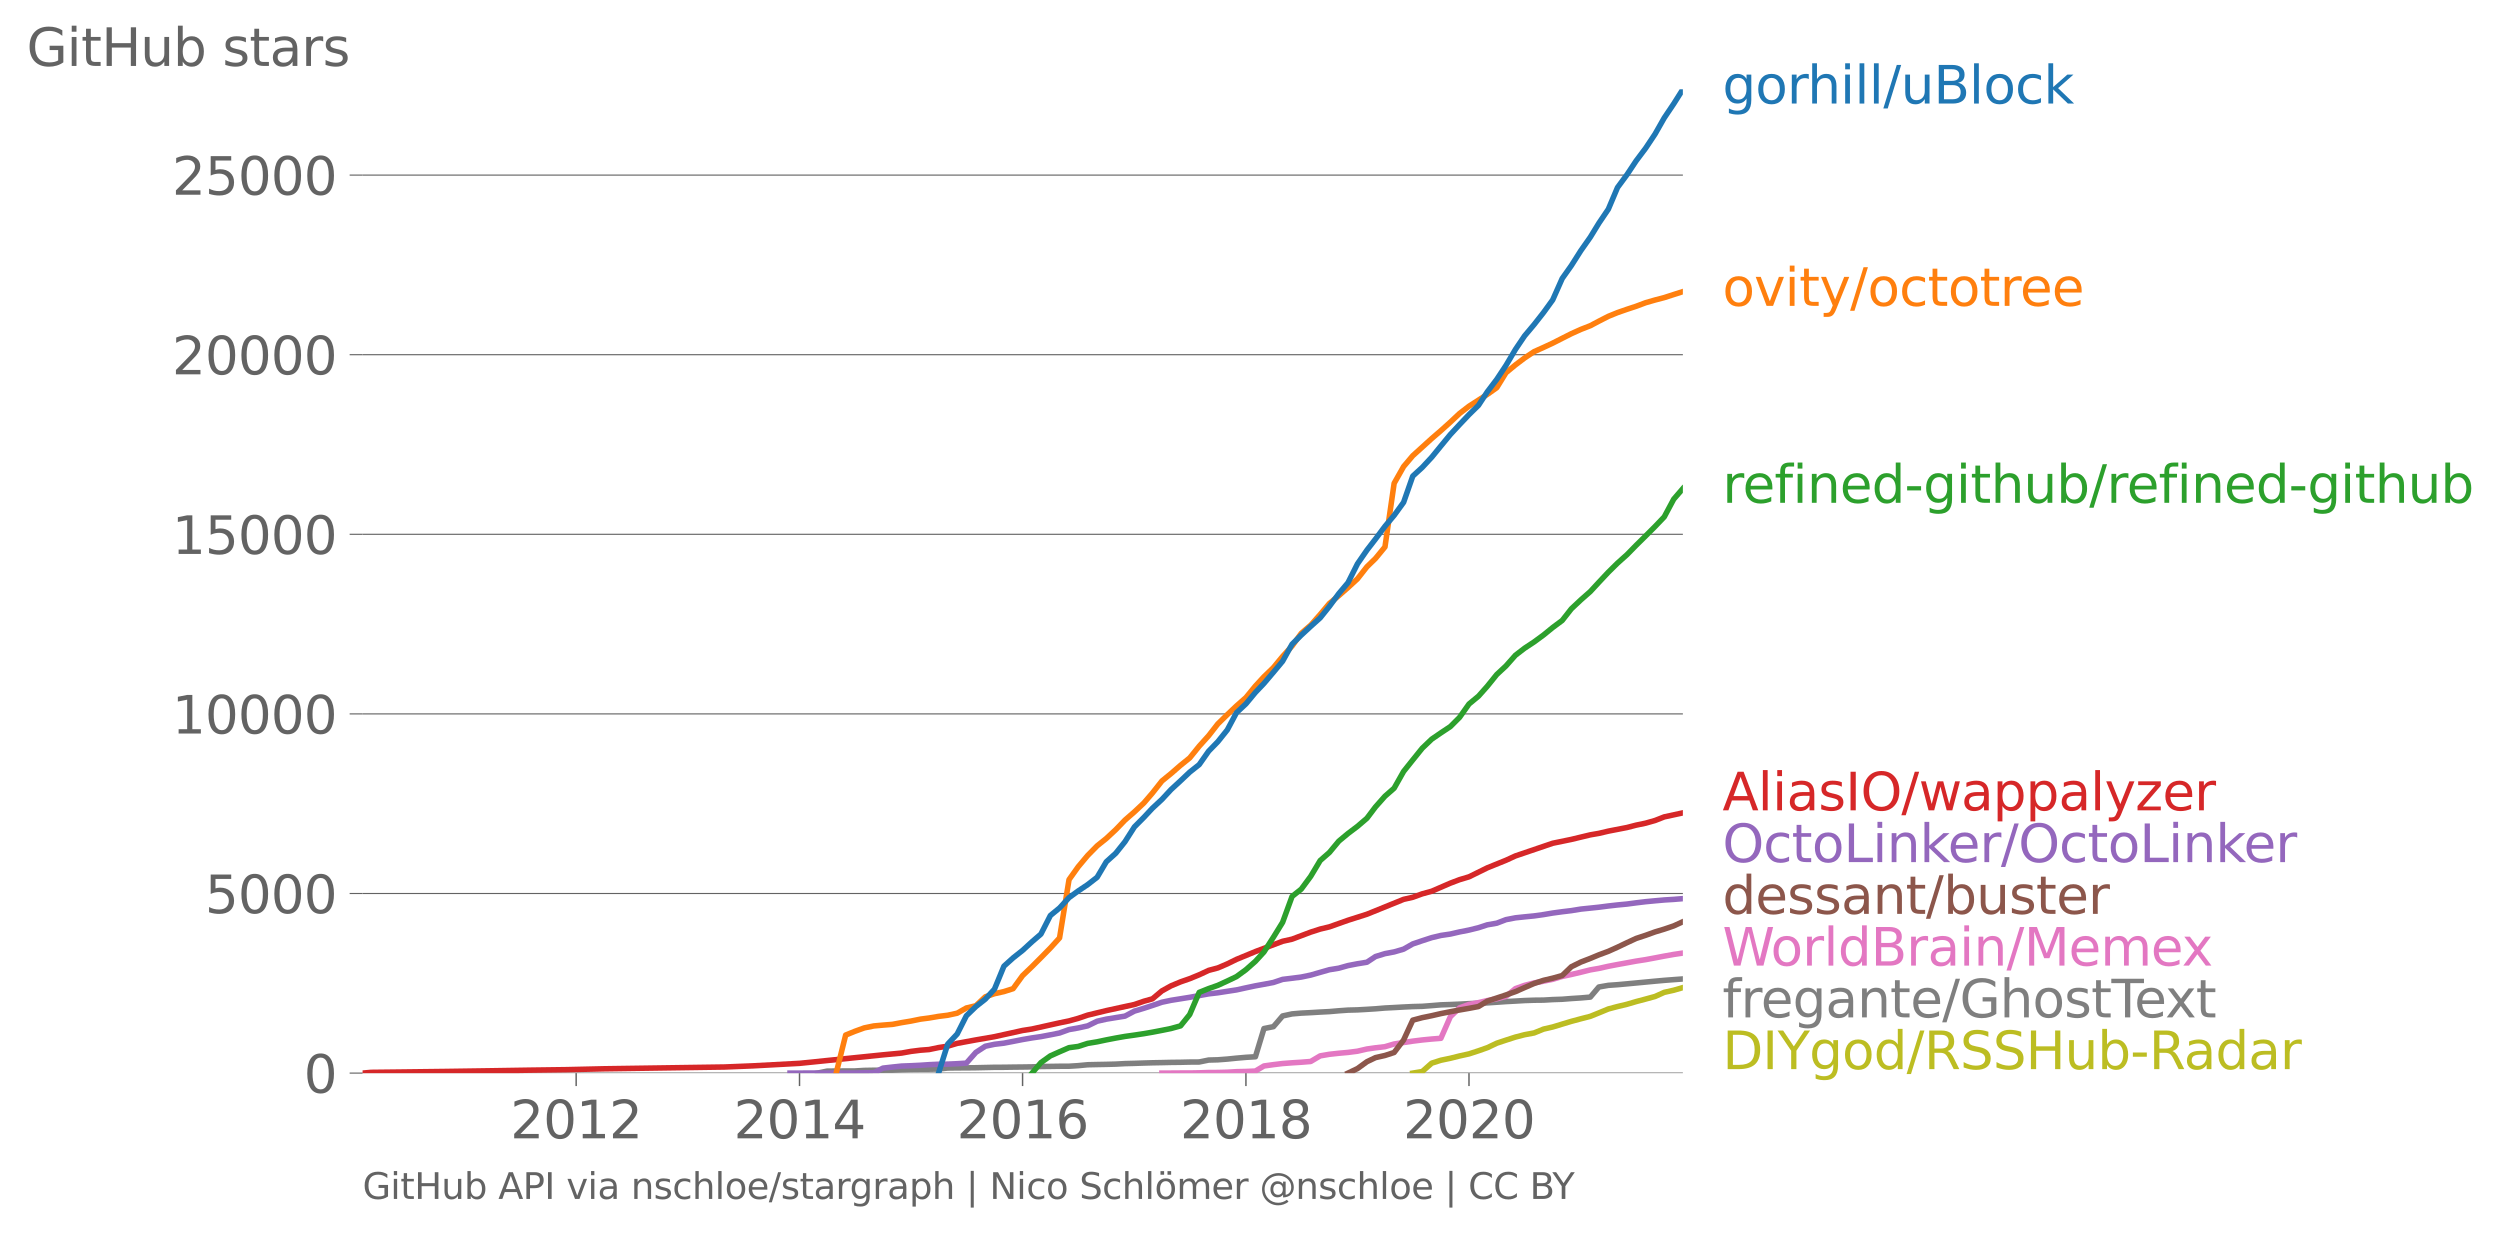<svg xmlns:xlink="http://www.w3.org/1999/xlink" width="901.621" height="445.051" viewBox="0 0 676.216 333.788" xmlns="http://www.w3.org/2000/svg"><defs><style>*{stroke-linejoin:round;stroke-linecap:butt}</style></defs><g id="figure_1"><path d="M0 333.788h676.216V0H0v333.788z" style="fill:none" id="patch_1"/><g id="axes_1"><path d="M98.073 290.261h357.12V24.149H98.073v266.112z" style="fill:none" id="patch_2"/><g id="matplotlib.axis_1"><g id="xtick_1"><g id="line2d_1"><defs><path id="m6f305deb88" d="M0 0v3.5" style="stroke:#636363;stroke-width:.4"/></defs><use xlink:href="#m6f305deb88" x="155.844" y="290.261" style="fill:#636363;stroke:#636363;stroke-width:.4"/></g><g style="fill:#636363" transform="matrix(.14 0 0 -.14 138.029 307.899)" id="text_1"><defs><path id="DejaVuSans-32" d="M1228 531h2203V0H469v531q359 372 979 998 621 627 780 809 303 340 423 576 121 236 121 464 0 372-261 606-261 235-680 235-297 0-627-103-329-103-704-313v638q381 153 712 231 332 78 607 78 725 0 1156-363 431-362 431-968 0-288-108-546-107-257-392-607-78-91-497-524-418-433-1181-1211z" transform="scale(.016)"/><path id="DejaVuSans-30" d="M2034 4250q-487 0-733-480-245-479-245-1442 0-959 245-1439 246-480 733-480 491 0 736 480 246 480 246 1439 0 963-246 1442-245 480-736 480zm0 500q785 0 1199-621 414-620 414-1801 0-1178-414-1799Q2819-91 2034-91q-784 0-1198 620-414 621-414 1799 0 1181 414 1801 414 621 1198 621z" transform="scale(.016)"/><path id="DejaVuSans-31" d="M794 531h1031v3560L703 3866v575l1116 225h631V531h1031V0H794v531z" transform="scale(.016)"/></defs><use xlink:href="#DejaVuSans-32"/><use xlink:href="#DejaVuSans-30" x="63.623"/><use xlink:href="#DejaVuSans-31" x="127.246"/><use xlink:href="#DejaVuSans-32" x="190.869"/></g></g><g id="xtick_2"><use xlink:href="#m6f305deb88" x="216.259" y="290.261" style="fill:#636363;stroke:#636363;stroke-width:.4" id="line2d_2"/><g style="fill:#636363" transform="matrix(.14 0 0 -.14 198.444 307.899)" id="text_2"><defs><path id="DejaVuSans-34" d="M2419 4116 825 1625h1594v2491zm-166 550h794V1625h666v-525h-666V0h-628v1100H313v609l1940 2957z" transform="scale(.016)"/></defs><use xlink:href="#DejaVuSans-32"/><use xlink:href="#DejaVuSans-30" x="63.623"/><use xlink:href="#DejaVuSans-31" x="127.246"/><use xlink:href="#DejaVuSans-34" x="190.869"/></g></g><g id="xtick_3"><use xlink:href="#m6f305deb88" x="276.592" y="290.261" style="fill:#636363;stroke:#636363;stroke-width:.4" id="line2d_3"/><g style="fill:#636363" transform="matrix(.14 0 0 -.14 258.777 307.899)" id="text_3"><defs><path id="DejaVuSans-36" d="M2113 2584q-425 0-674-291-248-290-248-796 0-503 248-796 249-292 674-292t673 292q248 293 248 796 0 506-248 796-248 291-673 291zm1253 1979v-575q-238 112-480 171-242 60-480 60-625 0-955-422-329-422-376-1275 184 272 462 417 279 145 613 145 703 0 1111-427 408-426 408-1160 0-719-425-1154Q2819-91 2113-91q-810 0-1238 620-428 621-428 1799 0 1106 525 1764t1409 658q238 0 480-47t505-140z" transform="scale(.016)"/></defs><use xlink:href="#DejaVuSans-32"/><use xlink:href="#DejaVuSans-30" x="63.623"/><use xlink:href="#DejaVuSans-31" x="127.246"/><use xlink:href="#DejaVuSans-36" x="190.869"/></g></g><g id="xtick_4"><use xlink:href="#m6f305deb88" x="337.007" y="290.261" style="fill:#636363;stroke:#636363;stroke-width:.4" id="line2d_4"/><g style="fill:#636363" transform="matrix(.14 0 0 -.14 319.192 307.899)" id="text_4"><defs><path id="DejaVuSans-38" d="M2034 2216q-450 0-708-241-257-241-257-662 0-422 257-663 258-241 708-241t709 242q260 243 260 662 0 421-258 662-257 241-711 241zm-631 268q-406 100-633 378-226 279-226 679 0 559 398 884 399 325 1092 325 697 0 1094-325t397-884q0-400-227-679-226-278-629-378 456-106 710-416 255-309 255-755 0-679-414-1042Q2806-91 2034-91q-771 0-1186 362-414 363-414 1042 0 446 256 755 257 310 713 416zm-231 997q0-362 226-565 227-203 636-203 407 0 636 203 230 203 230 565 0 363-230 566-229 203-636 203-409 0-636-203-226-203-226-566z" transform="scale(.016)"/></defs><use xlink:href="#DejaVuSans-32"/><use xlink:href="#DejaVuSans-30" x="63.623"/><use xlink:href="#DejaVuSans-31" x="127.246"/><use xlink:href="#DejaVuSans-38" x="190.869"/></g></g><g id="xtick_5"><use xlink:href="#m6f305deb88" x="397.34" y="290.261" style="fill:#636363;stroke:#636363;stroke-width:.4" id="line2d_5"/><g style="fill:#636363" transform="matrix(.14 0 0 -.14 379.525 307.899)" id="text_5"><use xlink:href="#DejaVuSans-32"/><use xlink:href="#DejaVuSans-30" x="63.623"/><use xlink:href="#DejaVuSans-32" x="127.246"/><use xlink:href="#DejaVuSans-30" x="190.869"/></g></g></g><g id="matplotlib.axis_2"><g id="ytick_1"><path d="M98.073 290.261h357.12" clip-path="url(#p20e24bd12f)" style="fill:none;stroke:#636363;stroke-width:.3;stroke-linecap:square" id="line2d_6"/><g id="line2d_7"><defs><path id="mddd1eda655" d="M0 0h-3.5" style="stroke:#636363;stroke-width:.3"/></defs><use xlink:href="#mddd1eda655" x="98.073" y="290.261" style="fill:#636363;stroke:#636363;stroke-width:.3"/></g><use xlink:href="#DejaVuSans-30" style="fill:#636363" transform="matrix(.14 0 0 -.14 82.166 295.58)" id="text_6"/></g><g id="ytick_2"><path d="M98.073 241.68h357.12" clip-path="url(#p20e24bd12f)" style="fill:none;stroke:#636363;stroke-width:.3;stroke-linecap:square" id="line2d_8"/><use xlink:href="#mddd1eda655" x="98.073" y="241.681" style="fill:#636363;stroke:#636363;stroke-width:.3" id="line2d_9"/><g style="fill:#636363" transform="matrix(.14 0 0 -.14 55.443 247)" id="text_7"><defs><path id="DejaVuSans-35" d="M691 4666h2478v-532H1269V2991q137 47 274 70 138 23 276 23 781 0 1237-428 457-428 457-1159 0-753-469-1171Q2575-91 1722-91q-294 0-599 50Q819 9 494 109v635q281-153 581-228t634-75q541 0 856 284 316 284 316 772 0 487-316 771-315 285-856 285-253 0-505-56-251-56-513-175v2344z" transform="scale(.016)"/></defs><use xlink:href="#DejaVuSans-35"/><use xlink:href="#DejaVuSans-30" x="63.623"/><use xlink:href="#DejaVuSans-30" x="127.246"/><use xlink:href="#DejaVuSans-30" x="190.869"/></g></g><g id="ytick_3"><path d="M98.073 193.1h357.12" clip-path="url(#p20e24bd12f)" style="fill:none;stroke:#636363;stroke-width:.3;stroke-linecap:square" id="line2d_10"/><use xlink:href="#mddd1eda655" x="98.073" y="193.101" style="fill:#636363;stroke:#636363;stroke-width:.3" id="line2d_11"/><g style="fill:#636363" transform="matrix(.14 0 0 -.14 46.536 198.42)" id="text_8"><use xlink:href="#DejaVuSans-31"/><use xlink:href="#DejaVuSans-30" x="63.623"/><use xlink:href="#DejaVuSans-30" x="127.246"/><use xlink:href="#DejaVuSans-30" x="190.869"/><use xlink:href="#DejaVuSans-30" x="254.492"/></g></g><g id="ytick_4"><path d="M98.073 144.52h357.12" clip-path="url(#p20e24bd12f)" style="fill:none;stroke:#636363;stroke-width:.3;stroke-linecap:square" id="line2d_12"/><use xlink:href="#mddd1eda655" x="98.073" y="144.521" style="fill:#636363;stroke:#636363;stroke-width:.3" id="line2d_13"/><g style="fill:#636363" transform="matrix(.14 0 0 -.14 46.536 149.84)" id="text_9"><use xlink:href="#DejaVuSans-31"/><use xlink:href="#DejaVuSans-35" x="63.623"/><use xlink:href="#DejaVuSans-30" x="127.246"/><use xlink:href="#DejaVuSans-30" x="190.869"/><use xlink:href="#DejaVuSans-30" x="254.492"/></g></g><g id="ytick_5"><path d="M98.073 95.94h357.12" clip-path="url(#p20e24bd12f)" style="fill:none;stroke:#636363;stroke-width:.3;stroke-linecap:square" id="line2d_14"/><use xlink:href="#mddd1eda655" x="98.073" y="95.941" style="fill:#636363;stroke:#636363;stroke-width:.3" id="line2d_15"/><g style="fill:#636363" transform="matrix(.14 0 0 -.14 46.536 101.26)" id="text_10"><use xlink:href="#DejaVuSans-32"/><use xlink:href="#DejaVuSans-30" x="63.623"/><use xlink:href="#DejaVuSans-30" x="127.246"/><use xlink:href="#DejaVuSans-30" x="190.869"/><use xlink:href="#DejaVuSans-30" x="254.492"/></g></g><g id="ytick_6"><path d="M98.073 47.36h357.12" clip-path="url(#p20e24bd12f)" style="fill:none;stroke:#636363;stroke-width:.3;stroke-linecap:square" id="line2d_16"/><use xlink:href="#mddd1eda655" x="98.073" y="47.361" style="fill:#636363;stroke:#636363;stroke-width:.3" id="line2d_17"/><g style="fill:#636363" transform="matrix(.14 0 0 -.14 46.536 52.68)" id="text_11"><use xlink:href="#DejaVuSans-32"/><use xlink:href="#DejaVuSans-35" x="63.623"/><use xlink:href="#DejaVuSans-30" x="127.246"/><use xlink:href="#DejaVuSans-30" x="190.869"/><use xlink:href="#DejaVuSans-30" x="254.492"/></g></g><g style="fill:#636363" transform="matrix(.14 0 0 -.14 7.2 17.838)" id="text_12"><defs><path id="DejaVuSans-47" d="M3809 666v1253H2778v519h1656V434q-365-259-806-392-440-133-940-133-1094 0-1712 639-617 640-617 1780 0 1144 617 1783 618 639 1712 639 456 0 867-113 411-112 758-331v-672q-350 297-744 447t-828 150q-857 0-1287-478-429-478-429-1425 0-944 429-1422 430-478 1287-478 334 0 596 58 263 58 472 180z" transform="scale(.016)"/><path id="DejaVuSans-69" d="M603 3500h575V0H603v3500zm0 1363h575v-729H603v729z" transform="scale(.016)"/><path id="DejaVuSans-74" d="M1172 4494v-994h1184v-447H1172V1153q0-428 117-550t477-122h590V0h-590q-666 0-919 248-253 249-253 905v1900H172v447h422v994h578z" transform="scale(.016)"/><path id="DejaVuSans-48" d="M628 4666h631V2753h2294v1913h631V0h-631v2222H1259V0H628v4666z" transform="scale(.016)"/><path id="DejaVuSans-75" d="M544 1381v2119h575V1403q0-497 193-746 194-248 582-248 465 0 735 297 271 297 271 810v1984h575V0h-575v538q-209-319-486-474-276-155-642-155-603 0-916 375-312 375-312 1097zm1447 2203z" transform="scale(.016)"/><path id="DejaVuSans-62" d="M3116 1747q0 634-261 995t-717 361q-457 0-718-361t-261-995q0-634 261-995t718-361q456 0 717 361t261 995zM1159 2969q182 312 458 463 277 152 661 152 638 0 1036-506 399-506 399-1331T3314 415Q2916-91 2278-91q-384 0-661 152-276 152-458 464V0H581v4863h578V2969z" transform="scale(.016)"/><path id="DejaVuSans-73" d="M2834 3397v-544q-243 125-506 187-262 63-544 63-428 0-642-131t-214-394q0-200 153-314t616-217l197-44q612-131 870-370t258-667q0-488-386-773Q2250-91 1575-91q-281 0-586 55T347 128v594q319-166 628-249 309-82 613-82 406 0 624 139 219 139 219 392 0 234-158 359-157 125-692 241l-200 47q-534 112-772 345-237 233-237 639 0 494 350 762 350 269 994 269 318 0 599-47 282-46 519-140z" transform="scale(.016)"/><path id="DejaVuSans-61" d="M2194 1759q-697 0-966-159t-269-544q0-306 202-486 202-179 548-179 479 0 768 339t289 901v128h-572zm1147 238V0h-575v531q-197-318-491-470T1556-91q-537 0-855 302-317 302-317 808 0 590 395 890 396 300 1180 300h807v57q0 397-261 614t-733 217q-300 0-585-72-284-72-546-216v532q315 122 612 182 297 61 578 61 760 0 1135-394 375-393 375-1193z" transform="scale(.016)"/><path id="DejaVuSans-72" d="M2631 2963q-97 56-211 82-114 27-251 27-488 0-749-317t-261-911V0H581v3500h578v-544q182 319 472 473 291 155 707 155 59 0 131-8 72-7 159-23l3-590z" transform="scale(.016)"/></defs><use xlink:href="#DejaVuSans-47"/><use xlink:href="#DejaVuSans-69" x="77.49"/><use xlink:href="#DejaVuSans-74" x="105.273"/><use xlink:href="#DejaVuSans-48" x="144.482"/><use xlink:href="#DejaVuSans-75" x="219.678"/><use xlink:href="#DejaVuSans-62" x="283.057"/><use xlink:href="#DejaVuSans-20" x="346.533"/><use xlink:href="#DejaVuSans-73" x="378.32"/><use xlink:href="#DejaVuSans-74" x="430.42"/><use xlink:href="#DejaVuSans-61" x="469.629"/><use xlink:href="#DejaVuSans-72" x="530.908"/><use xlink:href="#DejaVuSans-73" x="572.021"/></g></g><path d="m382.133 290.261 2.562-.427 2.562-2.264 2.48-.787 2.561-.535 2.48-.622 2.562-.563 2.562-.836 2.397-.845 2.562-1.214 2.48-.826 2.561-.826 2.48-.641 2.562-.476 2.562-1.04 2.48-.573 2.561-.778 2.48-.748 2.562-.69 2.562-.66 2.314-.933 2.562-1.06 2.48-.66 2.562-.612 2.48-.729 2.561-.68 2.562-.7 2.48-1.117 2.562-.573 2.48-.719" clip-path="url(#p20e24bd12f)" style="fill:none;stroke:#bcbd22;stroke-width:1.5;stroke-linecap:square" id="line2d_18"/><path d="m221.135 290.261 2.562-.534 2.48-.03 2.562-.01 2.48-.009 2.561-.146 2.562-.048 2.48-.01 2.562-.02 2.48-.126 2.561-.087 2.563-.03 2.314-.009 2.562-.049 2.48-.272 2.561-.039 2.48-.01 2.562-.028 2.562-.059 2.48-.058 2.561-.01 2.48-.039 2.562-.029 2.562-.039 2.397-.097 2.562-.029 2.48-.039 2.561-.01 2.48-.155 2.562-.243 2.562-.058 2.48-.049 2.561-.068 2.48-.136 2.562-.068 2.562-.087 2.314-.068 2.562-.049 2.48-.058 2.562-.03 2.479-.058 2.562-.019 2.562-.525 2.48-.068 2.562-.194 2.48-.253 2.561-.223 2.562-.155 2.314-7.628 2.562-.515 2.48-2.895 2.562-.554 2.48-.213 2.561-.127 2.563-.155 2.479-.127 2.562-.223 2.48-.175 2.561-.068 2.563-.146 2.314-.145 2.562-.214 2.48-.126 2.561-.146 2.48-.117 2.562-.068 2.562-.194 2.48-.204 2.561-.088 2.48-.106 2.562-.136 2.562-.098 2.397-.107 2.562-.174 2.48-.175 2.561-.136 2.48-.146 2.562-.088 2.562-.029 2.48-.145 2.561-.088 2.48-.194 2.562-.165 2.562-.224 2.314-2.73 2.562-.447 2.48-.175 2.562-.233 2.48-.233 2.561-.243 2.562-.243 2.48-.223 2.562-.195 2.48-.184" clip-path="url(#p20e24bd12f)" style="fill:none;stroke:#7f7f7f;stroke-width:1.5;stroke-linecap:square" id="line2d_19"/><path d="m314.28 290.261 2.479-.01 2.562-.02h2.479l2.562-.048 2.562-.087 2.48-.01 2.562-.068 2.48-.146 2.561-.058 2.562-.107 2.314-1.38 2.562-.359 2.48-.301 2.562-.194 2.48-.156 2.561-.204 2.563-1.516 2.479-.427 2.562-.282 2.48-.223 2.561-.33 2.563-.593 2.314-.33 2.562-.302 2.48-.729 2.561-.398 2.48-.37 2.562-.32 2.562-.252 2.48-.195 2.561-5.84 2.48-2.399 2.562-.913 2.562-.496 2.397-.563 2.562-.486 2.48-.632 2.561-2.108 2.48-.884 2.562-.651 2.562-.486 2.48-.496 2.561-.777 2.48-.534 2.562-.603 2.562-.64 2.314-.4 2.562-.572 2.48-.477 2.562-.466 2.48-.457 2.561-.398 2.562-.476 2.48-.476 2.562-.457 2.48-.369" clip-path="url(#p20e24bd12f)" style="fill:none;stroke:#e377c2;stroke-width:1.5;stroke-linecap:square" id="line2d_20"/><g style="fill:#1f77b4" transform="matrix(.14 0 0 -.14 465.907 28.012)" id="text_13"><defs><path id="DejaVuSans-67" d="M2906 1791q0 625-258 968-257 344-723 344-462 0-720-344-258-343-258-968 0-622 258-966t720-344q466 0 723 344 258 344 258 966zm575-1357q0-893-397-1329-396-436-1215-436-303 0-572 45t-522 139v559q253-137 500-202 247-66 503-66 566 0 847 295t281 892v285q-178-310-456-463T1784 0Q1141 0 747 490 353 981 353 1791q0 812 394 1302 394 491 1037 491 388 0 666-153t456-462v531h575V434z" transform="scale(.016)"/><path id="DejaVuSans-6f" d="M1959 3097q-462 0-731-361t-269-989q0-628 267-989 268-361 733-361 460 0 728 362 269 363 269 988 0 622-269 986-268 364-728 364zm0 487q750 0 1178-488 429-487 429-1349 0-859-429-1349Q2709-91 1959-91q-753 0-1180 489-426 490-426 1349 0 862 426 1349 427 488 1180 488z" transform="scale(.016)"/><path id="DejaVuSans-68" d="M3513 2113V0h-575v2094q0 497-194 743-194 247-581 247-466 0-735-297-269-296-269-809V0H581v4863h578V2956q207 316 486 472 280 156 646 156 603 0 912-373 310-373 310-1098z" transform="scale(.016)"/><path id="DejaVuSans-6c" d="M603 4863h575V0H603v4863z" transform="scale(.016)"/><path id="DejaVuSans-2f" d="M1625 4666h531L531-594H0l1625 5260z" transform="scale(.016)"/><path id="DejaVuSans-42" d="M1259 2228V519h1013q509 0 754 211 246 211 246 645 0 438-246 645-245 208-754 208H1259zm0 1919V2741h935q462 0 688 173 227 174 227 530 0 353-227 528-226 175-688 175h-935zm-631 519h1613q722 0 1112-300 391-300 391-853 0-429-200-682t-588-315q466-100 724-418 258-317 258-792 0-625-425-966Q3088 0 2303 0H628v4666z" transform="scale(.016)"/><path id="DejaVuSans-63" d="M3122 3366v-538q-244 135-489 202t-495 67q-560 0-870-355-309-354-309-995t309-996q310-354 870-354 250 0 495 67t489 202V134Q2881 22 2623-34q-257-57-548-57-791 0-1257 497-465 497-465 1341 0 856 470 1346 471 491 1290 491 265 0 518-55 253-54 491-163z" transform="scale(.016)"/><path id="DejaVuSans-6b" d="M581 4863h578V1991l1716 1509h734L1753 1863 3688 0h-750L1159 1709V0H581v4863z" transform="scale(.016)"/></defs><use xlink:href="#DejaVuSans-67"/><use xlink:href="#DejaVuSans-6f" x="63.477"/><use xlink:href="#DejaVuSans-72" x="124.658"/><use xlink:href="#DejaVuSans-68" x="164.021"/><use xlink:href="#DejaVuSans-69" x="227.4"/><use xlink:href="#DejaVuSans-6c" x="255.184"/><use xlink:href="#DejaVuSans-6c" x="282.967"/><use xlink:href="#DejaVuSans-2f" x="310.75"/><use xlink:href="#DejaVuSans-75" x="344.441"/><use xlink:href="#DejaVuSans-42" x="407.82"/><use xlink:href="#DejaVuSans-6c" x="476.424"/><use xlink:href="#DejaVuSans-6f" x="504.207"/><use xlink:href="#DejaVuSans-63" x="565.389"/><use xlink:href="#DejaVuSans-6b" x="620.369"/></g><g style="fill:#ff7f0e" transform="matrix(.14 0 0 -.14 465.907 82.733)" id="text_14"><defs><path id="DejaVuSans-76" d="M191 3500h609L1894 563l1094 2937h609L2284 0h-781L191 3500z" transform="scale(.016)"/><path id="DejaVuSans-79" d="M2059-325q-243-625-475-815-231-191-618-191H506v481h338q237 0 368 113 132 112 291 531l103 262L191 3500h609L1894 763l1094 2737h609L2059-325z" transform="scale(.016)"/><path id="DejaVuSans-65" d="M3597 1894v-281H953q38-594 358-905t892-311q331 0 642 81t618 244V178Q3153 47 2828-22t-659-69q-838 0-1327 487-489 488-489 1320 0 859 464 1363 464 505 1252 505 706 0 1117-455 411-454 411-1235zm-575 169q-6 471-264 752-258 282-683 282-481 0-770-272t-333-766l2050 4z" transform="scale(.016)"/></defs><use xlink:href="#DejaVuSans-6f"/><use xlink:href="#DejaVuSans-76" x="61.182"/><use xlink:href="#DejaVuSans-69" x="120.361"/><use xlink:href="#DejaVuSans-74" x="148.145"/><use xlink:href="#DejaVuSans-79" x="187.354"/><use xlink:href="#DejaVuSans-2f" x="246.533"/><use xlink:href="#DejaVuSans-6f" x="280.225"/><use xlink:href="#DejaVuSans-63" x="341.406"/><use xlink:href="#DejaVuSans-74" x="396.387"/><use xlink:href="#DejaVuSans-6f" x="435.596"/><use xlink:href="#DejaVuSans-74" x="496.777"/><use xlink:href="#DejaVuSans-72" x="535.986"/><use xlink:href="#DejaVuSans-65" x="574.85"/><use xlink:href="#DejaVuSans-65" x="636.373"/></g><g style="fill:#2ca02c" transform="matrix(.14 0 0 -.14 465.907 136.006)" id="text_15"><defs><path id="DejaVuSans-66" d="M2375 4863v-479h-550q-309 0-430-125-120-125-120-450v-309h947v-447h-947V0H697v3053H147v447h550v244q0 584 272 851 272 268 862 268h544z" transform="scale(.016)"/><path id="DejaVuSans-6e" d="M3513 2113V0h-575v2094q0 497-194 743-194 247-581 247-466 0-735-297-269-296-269-809V0H581v3500h578v-544q207 316 486 472 280 156 646 156 603 0 912-373 310-373 310-1098z" transform="scale(.016)"/><path id="DejaVuSans-64" d="M2906 2969v1894h575V0h-575v525q-181-312-458-464-276-152-664-152-634 0-1033 506-398 507-398 1332t398 1331q399 506 1033 506 388 0 664-152 277-151 458-463zM947 1747q0-634 261-995t717-361q456 0 718 361 263 361 263 995t-263 995q-262 361-718 361t-717-361q-261-361-261-995z" transform="scale(.016)"/><path id="DejaVuSans-2d" d="M313 2009h1684v-512H313v512z" transform="scale(.016)"/></defs><use xlink:href="#DejaVuSans-72"/><use xlink:href="#DejaVuSans-65" x="38.863"/><use xlink:href="#DejaVuSans-66" x="100.387"/><use xlink:href="#DejaVuSans-69" x="135.592"/><use xlink:href="#DejaVuSans-6e" x="163.375"/><use xlink:href="#DejaVuSans-65" x="226.754"/><use xlink:href="#DejaVuSans-64" x="288.277"/><use xlink:href="#DejaVuSans-2d" x="351.754"/><use xlink:href="#DejaVuSans-67" x="387.838"/><use xlink:href="#DejaVuSans-69" x="451.314"/><use xlink:href="#DejaVuSans-74" x="479.098"/><use xlink:href="#DejaVuSans-68" x="518.307"/><use xlink:href="#DejaVuSans-75" x="581.686"/><use xlink:href="#DejaVuSans-62" x="645.064"/><use xlink:href="#DejaVuSans-2f" x="708.541"/><use xlink:href="#DejaVuSans-72" x="742.232"/><use xlink:href="#DejaVuSans-65" x="781.096"/><use xlink:href="#DejaVuSans-66" x="842.619"/><use xlink:href="#DejaVuSans-69" x="877.824"/><use xlink:href="#DejaVuSans-6e" x="905.607"/><use xlink:href="#DejaVuSans-65" x="968.986"/><use xlink:href="#DejaVuSans-64" x="1030.51"/><use xlink:href="#DejaVuSans-2d" x="1093.986"/><use xlink:href="#DejaVuSans-67" x="1130.07"/><use xlink:href="#DejaVuSans-69" x="1193.547"/><use xlink:href="#DejaVuSans-74" x="1221.33"/><use xlink:href="#DejaVuSans-68" x="1260.539"/><use xlink:href="#DejaVuSans-75" x="1323.918"/><use xlink:href="#DejaVuSans-62" x="1387.297"/></g><g style="fill:#d62728" transform="matrix(.14 0 0 -.14 465.907 219.188)" id="text_16"><defs><path id="DejaVuSans-41" d="m2188 4044-857-2322h1716l-859 2322zm-357 622h716L4325 0h-656l-425 1197H1141L716 0H50l1781 4666z" transform="scale(.016)"/><path id="DejaVuSans-49" d="M628 4666h631V0H628v4666z" transform="scale(.016)"/><path id="DejaVuSans-4f" d="M2522 4238q-688 0-1093-513-404-512-404-1397 0-881 404-1394 405-512 1093-512 687 0 1089 512 402 513 402 1394 0 885-402 1397-402 513-1089 513zm0 512q981 0 1568-658 588-658 588-1764 0-1103-588-1761Q3503-91 2522-91q-984 0-1574 656-589 657-589 1763t589 1764q590 658 1574 658z" transform="scale(.016)"/><path id="DejaVuSans-77" d="M269 3500h575l719-2731 715 2731h678l719-2731 716 2731h575L4050 0h-678l-753 2869L1863 0h-679L269 3500z" transform="scale(.016)"/><path id="DejaVuSans-70" d="M1159 525v-1856H581v4831h578v-531q182 312 458 463 277 152 661 152 638 0 1036-506 399-506 399-1331T3314 415Q2916-91 2278-91q-384 0-661 152-276 152-458 464zm1957 1222q0 634-261 995t-717 361q-457 0-718-361t-261-995q0-634 261-995t718-361q456 0 717 361t261 995z" transform="scale(.016)"/><path id="DejaVuSans-7a" d="M353 3500h2731v-525L922 459h2162V0H275v525l2163 2516H353v459z" transform="scale(.016)"/></defs><use xlink:href="#DejaVuSans-41"/><use xlink:href="#DejaVuSans-6c" x="68.408"/><use xlink:href="#DejaVuSans-69" x="96.191"/><use xlink:href="#DejaVuSans-61" x="123.975"/><use xlink:href="#DejaVuSans-73" x="185.254"/><use xlink:href="#DejaVuSans-49" x="237.354"/><use xlink:href="#DejaVuSans-4f" x="266.846"/><use xlink:href="#DejaVuSans-2f" x="345.557"/><use xlink:href="#DejaVuSans-77" x="379.248"/><use xlink:href="#DejaVuSans-61" x="461.035"/><use xlink:href="#DejaVuSans-70" x="522.314"/><use xlink:href="#DejaVuSans-70" x="585.791"/><use xlink:href="#DejaVuSans-61" x="649.268"/><use xlink:href="#DejaVuSans-6c" x="710.547"/><use xlink:href="#DejaVuSans-79" x="738.33"/><use xlink:href="#DejaVuSans-7a" x="797.51"/><use xlink:href="#DejaVuSans-65" x="850"/><use xlink:href="#DejaVuSans-72" x="911.523"/></g><g style="fill:#9467bd" transform="matrix(.14 0 0 -.14 465.907 233.188)" id="text_17"><defs><path id="DejaVuSans-4c" d="M628 4666h631V531h2272V0H628v4666z" transform="scale(.016)"/></defs><use xlink:href="#DejaVuSans-4f"/><use xlink:href="#DejaVuSans-63" x="78.711"/><use xlink:href="#DejaVuSans-74" x="133.691"/><use xlink:href="#DejaVuSans-6f" x="172.9"/><use xlink:href="#DejaVuSans-4c" x="234.082"/><use xlink:href="#DejaVuSans-69" x="289.795"/><use xlink:href="#DejaVuSans-6e" x="317.578"/><use xlink:href="#DejaVuSans-6b" x="380.957"/><use xlink:href="#DejaVuSans-65" x="435.242"/><use xlink:href="#DejaVuSans-72" x="496.766"/><use xlink:href="#DejaVuSans-2f" x="537.879"/><use xlink:href="#DejaVuSans-4f" x="571.57"/><use xlink:href="#DejaVuSans-63" x="650.281"/><use xlink:href="#DejaVuSans-74" x="705.262"/><use xlink:href="#DejaVuSans-6f" x="744.471"/><use xlink:href="#DejaVuSans-4c" x="805.652"/><use xlink:href="#DejaVuSans-69" x="861.365"/><use xlink:href="#DejaVuSans-6e" x="889.148"/><use xlink:href="#DejaVuSans-6b" x="952.527"/><use xlink:href="#DejaVuSans-65" x="1006.813"/><use xlink:href="#DejaVuSans-72" x="1068.336"/></g><g style="fill:#8c564b" transform="matrix(.14 0 0 -.14 465.907 247.188)" id="text_18"><use xlink:href="#DejaVuSans-64"/><use xlink:href="#DejaVuSans-65" x="63.477"/><use xlink:href="#DejaVuSans-73" x="125"/><use xlink:href="#DejaVuSans-73" x="177.1"/><use xlink:href="#DejaVuSans-61" x="229.199"/><use xlink:href="#DejaVuSans-6e" x="290.479"/><use xlink:href="#DejaVuSans-74" x="353.857"/><use xlink:href="#DejaVuSans-2f" x="393.066"/><use xlink:href="#DejaVuSans-62" x="426.758"/><use xlink:href="#DejaVuSans-75" x="490.234"/><use xlink:href="#DejaVuSans-73" x="553.613"/><use xlink:href="#DejaVuSans-74" x="605.713"/><use xlink:href="#DejaVuSans-65" x="644.922"/><use xlink:href="#DejaVuSans-72" x="706.445"/></g><g style="fill:#e377c2" transform="matrix(.14 0 0 -.14 465.907 261.188)" id="text_19"><defs><path id="DejaVuSans-57" d="M213 4666h637l981-3944 978 3944h710l981-3944 978 3944h641L4947 0h-794l-984 4050L2175 0h-794L213 4666z" transform="scale(.016)"/><path id="DejaVuSans-4d" d="M628 4666h941l1190-3175 1197 3175h941V0h-616v4097L3078 897h-634L1241 4097V0H628v4666z" transform="scale(.016)"/><path id="DejaVuSans-6d" d="M3328 2828q216 388 516 572t706 184q547 0 844-383 297-382 297-1088V0h-578v2094q0 503-179 746-178 244-543 244-447 0-707-297-259-296-259-809V0h-578v2094q0 506-178 748t-550 242q-441 0-701-298-259-298-259-808V0H581v3500h578v-544q197 322 472 475t653 153q382 0 649-194 267-193 395-562z" transform="scale(.016)"/><path id="DejaVuSans-78" d="M3513 3500 2247 1797 3578 0h-678L1881 1375 863 0H184l1360 1831L300 3500h678l928-1247 928 1247h679z" transform="scale(.016)"/></defs><use xlink:href="#DejaVuSans-57"/><use xlink:href="#DejaVuSans-6f" x="93.002"/><use xlink:href="#DejaVuSans-72" x="154.184"/><use xlink:href="#DejaVuSans-6c" x="195.297"/><use xlink:href="#DejaVuSans-64" x="223.08"/><use xlink:href="#DejaVuSans-42" x="286.557"/><use xlink:href="#DejaVuSans-72" x="355.16"/><use xlink:href="#DejaVuSans-61" x="396.273"/><use xlink:href="#DejaVuSans-69" x="457.553"/><use xlink:href="#DejaVuSans-6e" x="485.336"/><use xlink:href="#DejaVuSans-2f" x="548.715"/><use xlink:href="#DejaVuSans-4d" x="582.406"/><use xlink:href="#DejaVuSans-65" x="668.686"/><use xlink:href="#DejaVuSans-6d" x="730.209"/><use xlink:href="#DejaVuSans-65" x="827.621"/><use xlink:href="#DejaVuSans-78" x="887.395"/></g><g style="fill:#7f7f7f" transform="matrix(.14 0 0 -.14 465.907 275.188)" id="text_20"><defs><path id="DejaVuSans-54" d="M-19 4666h3947v-532H2272V0h-634v4134H-19v532z" transform="scale(.016)"/></defs><use xlink:href="#DejaVuSans-66"/><use xlink:href="#DejaVuSans-72" x="35.205"/><use xlink:href="#DejaVuSans-65" x="74.068"/><use xlink:href="#DejaVuSans-67" x="135.592"/><use xlink:href="#DejaVuSans-61" x="199.068"/><use xlink:href="#DejaVuSans-6e" x="260.348"/><use xlink:href="#DejaVuSans-74" x="323.727"/><use xlink:href="#DejaVuSans-65" x="362.936"/><use xlink:href="#DejaVuSans-2f" x="424.459"/><use xlink:href="#DejaVuSans-47" x="458.15"/><use xlink:href="#DejaVuSans-68" x="535.641"/><use xlink:href="#DejaVuSans-6f" x="599.02"/><use xlink:href="#DejaVuSans-73" x="660.201"/><use xlink:href="#DejaVuSans-74" x="712.301"/><use xlink:href="#DejaVuSans-54" x="751.51"/><use xlink:href="#DejaVuSans-65" x="795.594"/><use xlink:href="#DejaVuSans-78" x="855.367"/><use xlink:href="#DejaVuSans-74" x="914.547"/></g><g style="fill:#bcbd22" transform="matrix(.14 0 0 -.14 465.907 289.188)" id="text_21"><defs><path id="DejaVuSans-44" d="M1259 4147V519h763q966 0 1414 437 448 438 448 1382 0 937-448 1373t-1414 436h-763zm-631 519h1297q1356 0 1990-564 635-564 635-1764 0-1207-638-1773Q3275 0 1925 0H628v4666z" transform="scale(.016)"/><path id="DejaVuSans-59" d="M-13 4666h679l1293-1919 1285 1919h678L2272 2222V0h-634v2222L-13 4666z" transform="scale(.016)"/><path id="DejaVuSans-52" d="M2841 2188q203-69 395-294t386-619L4263 0h-679l-596 1197q-232 469-449 622t-592 153h-688V0H628v4666h1425q800 0 1194-335 394-334 394-1009 0-441-205-732-205-290-595-402zM1259 4147V2491h794q456 0 689 211t233 620q0 409-233 617t-689 208h-794z" transform="scale(.016)"/><path id="DejaVuSans-53" d="M3425 4513v-616q-359 172-678 256-319 85-616 85-515 0-795-200t-280-569q0-310 186-468 186-157 705-254l381-78q706-135 1042-474t336-907q0-679-455-1029Q2797-91 1919-91q-331 0-705 75-373 75-773 222v650q384-215 753-325 369-109 725-109 540 0 834 212 294 213 294 607 0 343-211 537t-692 291l-385 75q-706 140-1022 440-315 300-315 835 0 619 436 975t1201 356q329 0 669-60 341-59 697-177z" transform="scale(.016)"/></defs><use xlink:href="#DejaVuSans-44"/><use xlink:href="#DejaVuSans-49" x="77.002"/><use xlink:href="#DejaVuSans-59" x="106.494"/><use xlink:href="#DejaVuSans-67" x="167.578"/><use xlink:href="#DejaVuSans-6f" x="231.055"/><use xlink:href="#DejaVuSans-64" x="292.236"/><use xlink:href="#DejaVuSans-2f" x="355.713"/><use xlink:href="#DejaVuSans-52" x="389.404"/><use xlink:href="#DejaVuSans-53" x="458.887"/><use xlink:href="#DejaVuSans-53" x="522.363"/><use xlink:href="#DejaVuSans-48" x="585.84"/><use xlink:href="#DejaVuSans-75" x="661.035"/><use xlink:href="#DejaVuSans-62" x="724.414"/><use xlink:href="#DejaVuSans-2d" x="787.891"/><use xlink:href="#DejaVuSans-52" x="823.975"/><use xlink:href="#DejaVuSans-61" x="891.207"/><use xlink:href="#DejaVuSans-64" x="952.486"/><use xlink:href="#DejaVuSans-61" x="1015.963"/><use xlink:href="#DejaVuSans-72" x="1077.242"/></g><g style="fill:#636363" transform="matrix(.097 0 0 -.097 98.073 324.297)" id="text_22"><defs><path id="DejaVuSans-50" d="M1259 4147V2394h794q441 0 681 228 241 228 241 650 0 419-241 647-240 228-681 228h-794zm-631 519h1425q785 0 1186-355 402-355 402-1039 0-691-402-1044-401-353-1186-353h-794V0H628v4666z" transform="scale(.016)"/><path id="DejaVuSans-7c" d="M1344 4891v-6400H813v6400h531z" transform="scale(.016)"/><path id="DejaVuSans-4e" d="M628 4666h850L3547 763v3903h612V0h-850L1241 3903V0H628v4666z" transform="scale(.016)"/><path id="DejaVuSans-f6" d="M1959 3097q-462 0-731-361t-269-989q0-628 267-989 268-361 733-361 460 0 728 362 269 363 269 988 0 622-269 986-268 364-728 364zm0 487q750 0 1178-488 429-487 429-1349 0-859-429-1349Q2709-91 1959-91q-753 0-1180 489-426 490-426 1349 0 862 426 1349 427 488 1180 488zm295 1266h634v-631h-634v631zm-1222 0h634v-631h-634v631z" transform="scale(.016)"/><path id="DejaVuSans-40" d="M2381 1678q0-447 222-702 222-254 610-254 384 0 604 256 221 256 221 700 0 438-225 695-225 258-607 258-378 0-602-256-223-256-223-697zm1703-934q-187-241-429-355t-564-114q-538 0-874 389t-336 1014q0 625 337 1015 338 391 873 391 322 0 565-117 244-117 428-354v409h447V722q457 69 714 417 258 349 258 902 0 334-99 628-98 294-298 544-325 409-792 626t-1017 217q-384 0-738-102-353-101-653-301-490-319-767-836-276-517-276-1120 0-497 179-932 180-434 521-765 328-325 759-495 431-171 922-171 403 0 792 136t714 389l281-347q-390-303-851-464t-936-161q-578 0-1091 205-512 205-912 595Q841 78 631 592q-209 514-209 1105 0 569 212 1084 213 516 607 907 403 396 931 607t1119 211q662 0 1229-272 568-271 952-771 234-307 357-666 124-359 124-744 0-822-497-1297T4084 263v481z" transform="scale(.016)"/><path id="DejaVuSans-43" d="M4122 4306v-665q-319 297-680 443-361 147-767 147-800 0-1225-489t-425-1414q0-922 425-1411t1225-489q406 0 767 147t680 444V359q-331-225-702-338-370-112-782-112-1060 0-1670 648-609 649-609 1771 0 1125 609 1773 610 649 1670 649 418 0 788-111 371-111 696-333z" transform="scale(.016)"/></defs><use xlink:href="#DejaVuSans-47"/><use xlink:href="#DejaVuSans-69" x="77.49"/><use xlink:href="#DejaVuSans-74" x="105.273"/><use xlink:href="#DejaVuSans-48" x="144.482"/><use xlink:href="#DejaVuSans-75" x="219.678"/><use xlink:href="#DejaVuSans-62" x="283.057"/><use xlink:href="#DejaVuSans-20" x="346.533"/><use xlink:href="#DejaVuSans-41" x="378.32"/><use xlink:href="#DejaVuSans-50" x="446.729"/><use xlink:href="#DejaVuSans-49" x="507.031"/><use xlink:href="#DejaVuSans-20" x="536.523"/><use xlink:href="#DejaVuSans-76" x="568.311"/><use xlink:href="#DejaVuSans-69" x="627.49"/><use xlink:href="#DejaVuSans-61" x="655.273"/><use xlink:href="#DejaVuSans-20" x="716.553"/><use xlink:href="#DejaVuSans-6e" x="748.34"/><use xlink:href="#DejaVuSans-73" x="811.719"/><use xlink:href="#DejaVuSans-63" x="863.818"/><use xlink:href="#DejaVuSans-68" x="918.799"/><use xlink:href="#DejaVuSans-6c" x="982.178"/><use xlink:href="#DejaVuSans-6f" x="1009.961"/><use xlink:href="#DejaVuSans-65" x="1071.143"/><use xlink:href="#DejaVuSans-2f" x="1132.666"/><use xlink:href="#DejaVuSans-73" x="1166.357"/><use xlink:href="#DejaVuSans-74" x="1218.457"/><use xlink:href="#DejaVuSans-61" x="1257.666"/><use xlink:href="#DejaVuSans-72" x="1318.945"/><use xlink:href="#DejaVuSans-67" x="1358.309"/><use xlink:href="#DejaVuSans-72" x="1421.785"/><use xlink:href="#DejaVuSans-61" x="1462.898"/><use xlink:href="#DejaVuSans-70" x="1524.178"/><use xlink:href="#DejaVuSans-68" x="1587.654"/><use xlink:href="#DejaVuSans-20" x="1651.033"/><use xlink:href="#DejaVuSans-7c" x="1682.82"/><use xlink:href="#DejaVuSans-20" x="1716.512"/><use xlink:href="#DejaVuSans-4e" x="1748.299"/><use xlink:href="#DejaVuSans-69" x="1823.104"/><use xlink:href="#DejaVuSans-63" x="1850.887"/><use xlink:href="#DejaVuSans-6f" x="1905.867"/><use xlink:href="#DejaVuSans-20" x="1967.049"/><use xlink:href="#DejaVuSans-53" x="1998.836"/><use xlink:href="#DejaVuSans-63" x="2062.313"/><use xlink:href="#DejaVuSans-68" x="2117.293"/><use xlink:href="#DejaVuSans-6c" x="2180.672"/><use xlink:href="#DejaVuSans-f6" x="2208.455"/><use xlink:href="#DejaVuSans-6d" x="2269.637"/><use xlink:href="#DejaVuSans-65" x="2367.049"/><use xlink:href="#DejaVuSans-72" x="2428.572"/><use xlink:href="#DejaVuSans-20" x="2469.686"/><use xlink:href="#DejaVuSans-40" x="2501.473"/><use xlink:href="#DejaVuSans-6e" x="2601.473"/><use xlink:href="#DejaVuSans-73" x="2664.852"/><use xlink:href="#DejaVuSans-63" x="2716.951"/><use xlink:href="#DejaVuSans-68" x="2771.932"/><use xlink:href="#DejaVuSans-6c" x="2835.311"/><use xlink:href="#DejaVuSans-6f" x="2863.094"/><use xlink:href="#DejaVuSans-65" x="2924.275"/><use xlink:href="#DejaVuSans-20" x="2985.799"/><use xlink:href="#DejaVuSans-7c" x="3017.586"/><use xlink:href="#DejaVuSans-20" x="3051.277"/><use xlink:href="#DejaVuSans-43" x="3083.064"/><use xlink:href="#DejaVuSans-43" x="3152.889"/><use xlink:href="#DejaVuSans-20" x="3222.713"/><use xlink:href="#DejaVuSans-42" x="3254.5"/><use xlink:href="#DejaVuSans-59" x="3317.604"/></g><path d="m364.611 290.261 2.563-1.224 2.562-1.856 2.314-1.108 2.562-.583 2.48-.806 2.561-3.371 2.48-5.373 2.562-.68 2.562-.525 2.48-.573 2.561-.506 2.48-.466 2.562-.447 2.562-.486 2.397-1.467 2.562-.845 2.48-.826 2.561-.894 2.48-1.098 2.562-1.107 2.562-.855 2.48-.583 2.561-.71 2.48-2.38 2.562-1.263 2.562-.991 2.314-.962 2.562-.952 2.48-1.118 2.562-1.224 2.48-1.146 2.561-.846 2.562-.923 2.48-.748 2.562-.874 2.48-1.137" clip-path="url(#p20e24bd12f)" style="fill:none;stroke:#8c564b;stroke-width:1.5;stroke-linecap:square" id="line2d_21"/><path d="m213.697 290.261 2.562-.01H221.135l2.562-.01h7.522l2.561-.067 2.562-.01 2.48-1.254 2.562-.291 2.48-.262 2.561-.097 2.563-.127 2.314-.155 2.562-.117 2.48-.029 2.561-.117 2.48-.155 2.562-2.895 2.562-1.672 2.48-.524 2.561-.311 2.48-.476 2.562-.505 2.562-.438 2.397-.35 2.562-.485 2.48-.496 2.561-.923 2.48-.437 2.562-.564 2.562-1.253 2.48-.563 2.561-.418 2.48-.399 2.562-1.36 2.562-.767 2.314-.758 2.562-.875 2.48-.524 2.562-.408 2.479-.399 2.562-.466 2.562-.467 2.48-.291 2.562-.398 2.48-.38 2.561-.563 2.562-.544 2.314-.418 2.562-.486 2.48-.835 2.562-.311 2.48-.32 2.561-.535 2.563-.738 2.479-.71 2.562-.417 2.48-.7 2.561-.496 2.563-.417 2.314-1.535 2.562-.787 2.48-.467 2.561-.748 2.48-1.409 2.562-.865 2.562-.835 2.48-.593 2.561-.379 2.48-.573 2.562-.505 2.562-.632 2.397-.787 2.562-.447 2.48-.952 2.561-.495 2.48-.263 2.562-.252 2.562-.36 2.48-.418 2.561-.35 2.48-.3 2.562-.418 2.562-.263 2.314-.243 2.562-.33 2.48-.282 2.562-.243 2.48-.33 2.561-.31 2.562-.244 2.48-.223 2.562-.156 2.48-.204" clip-path="url(#p20e24bd12f)" style="fill:none;stroke:#9467bd;stroke-width:1.5;stroke-linecap:square" id="line2d_22"/><path d="m98.073 290.261 2.314-.204 7.604-.087 12.645-.156 12.48-.185 10.083-.165 10.083-.136 10.083-.233 32.645-.486 7.604-.31 12.645-.68 7.438-.759 15.125-1.544 5.041-.477 2.562-.456 2.563-.32 2.314-.176 2.562-.534 2.48-.379 2.561-.758 5.042-.933 5.041-.874 7.604-1.68 2.562-.4 7.438-1.66 2.562-.525 2.48-.69 2.562-.875 5.041-1.224 7.604-1.652 2.562-.884 2.314-.65 2.562-2.148 2.48-1.37 2.562-1.069 2.479-.864 2.562-1.05 2.562-1.195 2.48-.66 2.562-1.098 2.48-1.215 5.123-2.118 7.356-2.779 2.562-.573 5.041-1.904 2.563-.826 2.479-.593 5.041-1.788 5.125-1.632 9.917-4.022 2.48-.564 2.562-.933 2.562-.7 5.041-2.185 2.48-.943 2.562-.767 4.959-2.439 5.041-2.04 2.562-1.176 10.083-3.43 5.042-1.04 5.124-1.233 2.314-.399 2.562-.602 5.042-.981 2.48-.642 2.561-.534 2.562-.729 2.48-.971 5.041-1.089h0" clip-path="url(#p20e24bd12f)" style="fill:none;stroke:#d62728;stroke-width:1.5;stroke-linecap:square" id="line2d_23"/><path d="m279.154 290.261 2.397-2.837 2.562-1.827 2.48-1.107 2.561-1.108 2.48-.33 2.562-.826 2.562-.428 2.48-.524 2.561-.496 2.48-.437 2.562-.36 2.562-.388 2.314-.399 2.562-.495 2.48-.505 2.562-.71 2.479-3.07 2.562-5.985 2.562-1.03 2.48-.874 2.562-1.176 2.48-1.185 2.561-1.875 2.562-2.264 2.314-2.526 2.562-4.003 2.48-4.013 2.562-7.005 2.48-1.973 2.561-3.468 2.563-4.275 2.479-2.167 2.562-3.08 2.48-2.06 2.561-1.933 2.563-2.196 2.314-3.07 2.562-2.886 2.48-2.176 2.561-4.528 2.48-3.11 2.562-3.176 2.562-2.449 2.48-1.7 2.561-1.7 2.48-2.478 2.562-3.624 2.562-2.118 2.397-2.701 2.562-3.177 2.48-2.303 2.561-2.895 2.48-1.905 2.562-1.69 2.562-1.885 2.48-2.021 2.561-1.905 2.48-3.157 2.562-2.41 2.562-2.254 2.314-2.507 2.562-2.73 2.48-2.448 2.562-2.293 2.48-2.536 2.561-2.526 2.562-2.565 2.48-2.595 2.562-4.79 2.48-2.875" clip-path="url(#p20e24bd12f)" style="fill:none;stroke:#2ca02c;stroke-width:1.5;stroke-linecap:square" id="line2d_24"/><path d="m226.177 290.261 2.562-10.29 2.48-1.01 2.561-.932 2.562-.525 2.48-.224 2.562-.204 2.48-.466 2.561-.428 2.563-.524 2.314-.301 2.562-.438 2.48-.31 2.561-.554 2.48-1.41 2.562-.611 2.562-2.41 2.48-.845 2.561-.573 2.48-.787 2.562-3.527 2.562-2.458 2.397-2.4 2.562-2.614 2.48-2.73 2.561-15.76 2.48-3.478 2.562-3.06 2.562-2.604 2.48-1.992 2.561-2.39 2.48-2.575 2.562-2.235 2.562-2.41 2.314-2.69 2.562-3.246 2.48-2.02 2.562-2.226 2.479-2.001 2.562-3.167 2.562-2.847 2.48-3.187 2.562-2.507 2.48-2.351 2.561-2.264 2.562-3.129 2.314-2.506 2.562-2.478 2.48-3.012 2.562-2.827 2.48-3.42 2.561-2.206 2.563-2.905 2.479-2.963 2.562-2.128 2.48-2.176 2.561-2.361 2.563-3.265 2.314-2.254 2.562-3.119 2.48-17.207 2.561-4.528 2.48-2.934 2.562-2.322 2.562-2.322 2.48-2.138 2.561-2.302 2.48-2.332 2.562-1.973 2.562-1.651 2.397-1.555 2.562-1.817 2.48-4.032 2.561-2.118 2.48-1.875 2.562-1.71 2.562-1.147 2.48-1.156 2.561-1.302 2.48-1.253 2.562-1.156 2.562-1.001 2.314-1.224 2.562-1.312 2.48-1.01 2.562-.894 2.48-.817 2.561-.961 2.562-.739 2.48-.65 2.562-.827 2.48-.796" clip-path="url(#p20e24bd12f)" style="fill:none;stroke:#ff7f0e;stroke-width:1.5;stroke-linecap:square" id="line2d_25"/><path d="m253.864 290.261 2.48-7.85 2.561-2.73 2.48-4.917 2.562-2.487 2.562-2.021 2.48-2.701 2.561-6.219 2.48-2.234 2.562-2.03 2.562-2.352 2.397-2.06 2.562-5.033 2.48-2.03 2.561-2.799 2.48-1.807 2.562-1.71 2.562-1.992 2.48-4.187 2.561-2.313 2.48-3.109 2.562-4.013 2.562-2.584 2.314-2.478 2.562-2.38 2.48-2.672 2.562-2.36 2.479-2.343 2.562-2.03 2.562-3.644 2.48-2.555 2.562-3.197 2.48-4.644 2.561-2.4 2.562-3.09 2.314-2.438 2.562-3.022 2.48-2.983 2.562-4.605 2.48-2.448 2.561-2.371 2.563-2.303 2.479-3.09 2.562-3.478 2.48-2.944 2.561-5.1 2.563-3.712 2.314-2.993 2.562-3.44 2.48-2.963 2.561-3.527 2.48-7.092 2.562-2.351 2.562-2.76 2.48-3.04 2.561-3.11 2.48-2.672 2.562-2.701 2.562-2.507 2.397-3.672 2.562-3.372 2.48-3.75 2.561-4.334 2.48-3.672 2.562-3.051 2.562-3.265 2.48-3.42 2.561-5.771 2.48-3.507 2.562-4.033 2.562-3.643 2.314-3.78 2.562-3.789 2.48-5.859 2.562-3.478 2.48-3.74 2.561-3.411 2.562-3.848 2.48-4.362 2.562-3.809 2.48-3.925" clip-path="url(#p20e24bd12f)" style="fill:none;stroke:#1f77b4;stroke-width:1.5;stroke-linecap:square" id="line2d_26"/></g></g><defs><clipPath id="p20e24bd12f"><path d="M98.073 24.149h357.12v266.112H98.073z"/></clipPath></defs></svg>